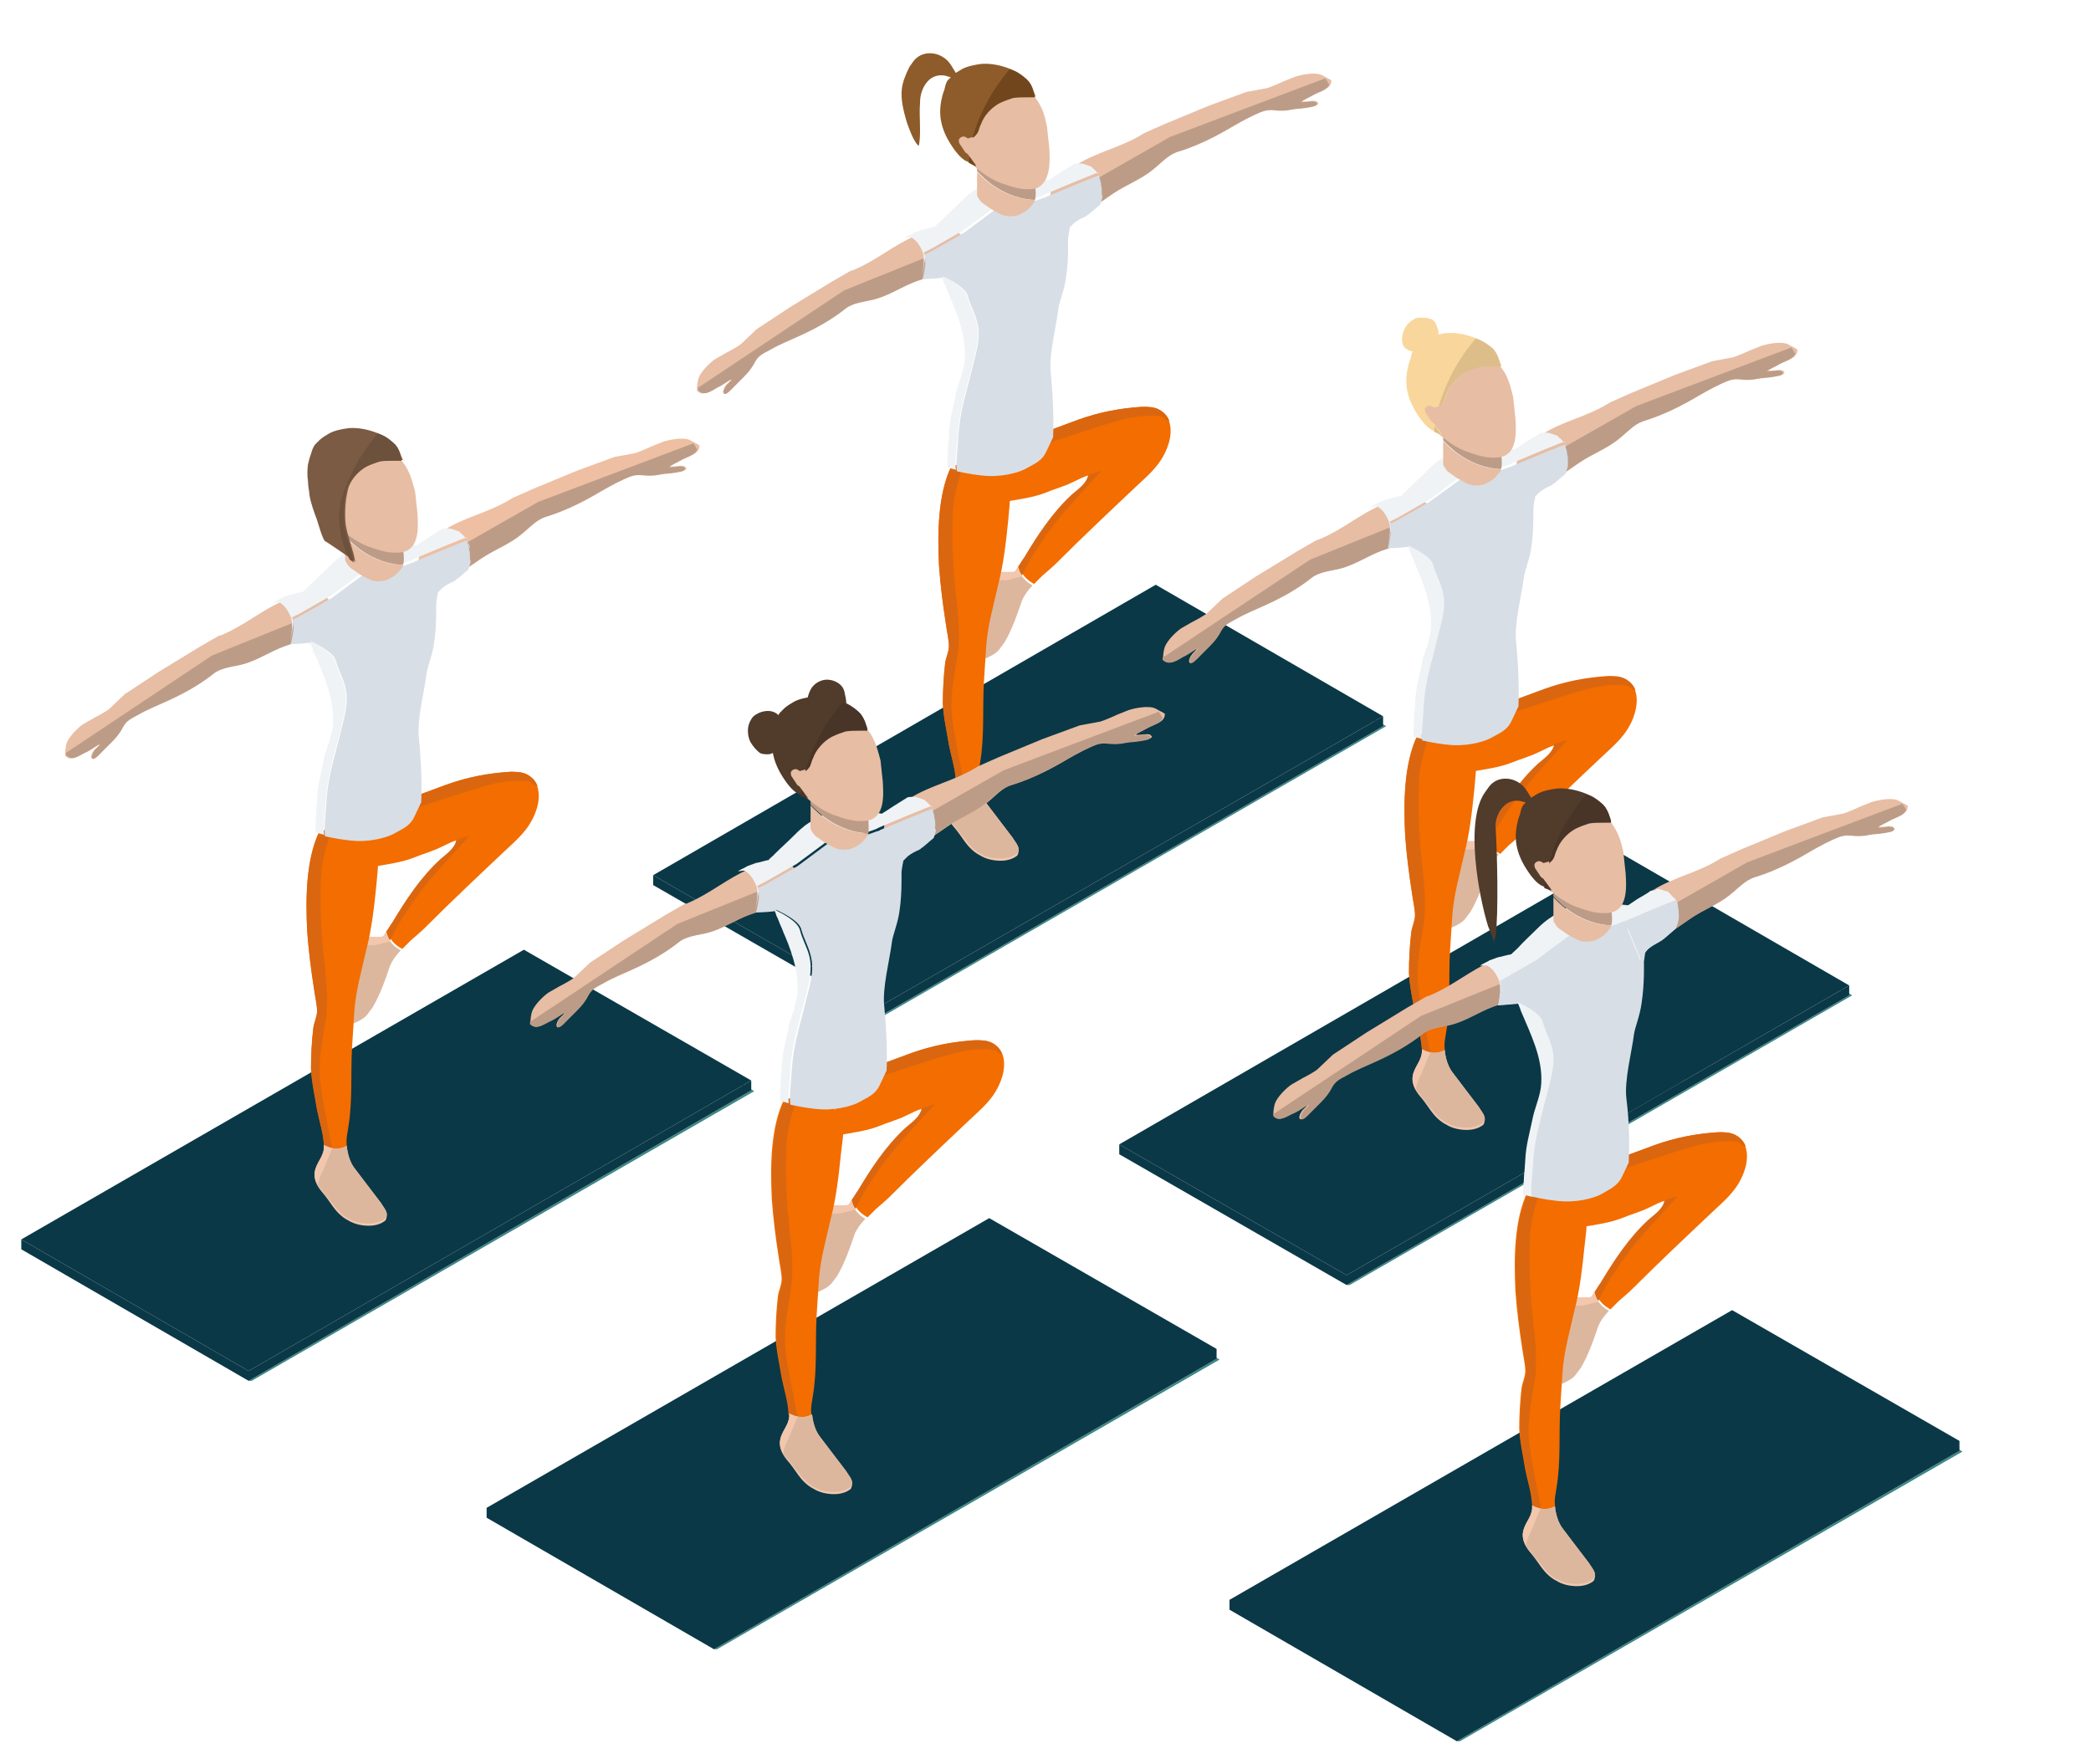 <svg viewBox="0 0 275 232" xmlns="http://www.w3.org/2000/svg"><path d="M32.7 181.6l66.1-38.2-29.9-17.2h.4l29.9 17.3-66.1 38.1z" fill="#3e8885"/><path d="M32.7 180.3L2.8 163l66.1-38.1 29.9 17.2z" fill="#0a3847"/><path d="M2.8 163v1.3l29.9 17.3v-1.3zm96-20.9v1.3l-66.1 38.2v-1.3z" fill="#0a3847"/><path d="M69.4 101.9c-.7-.4-1.5-.4-2.3-.4-3 .2-5.6.7-8.4 1.7-2.4.9-4.9 1.8-7.3 2.7-1.8.6-3.1 1.1-3.1 1.1 0 .1.7 7 .7 7 1.8-.3 3.9-.6 5.4-1.2 1.2-.5 2.4-.8 3.6-1.4.7-.3 1.5-.8 2.2-.9-.2.9-1.4 1.8-2.1 2.4-2.6 2.4-4.5 5.3-6.3 8.3-.3.4-.5.8-.8 1.2.1.8.6 1.7 1.9 2.4l1.1-1.1c.7-.6 1.4-1.2 1.9-1.7 3.4-3.4 6.9-6.7 10.4-10 1.7-1.6 3.2-2.8 4.1-5.1.6-1.5.9-3.9-1-5z" fill="#f36d00"/><path d="M70.7 103.4c-.2-.6-.6-1.1-1.3-1.5s-1.5-.4-2.3-.4c-3 .2-5.6.7-8.4 1.7-2.4.9-4.9 1.8-7.3 2.7-1.8.6-3.1 1.1-3.1 1.1s.1.6.3 1.4c.5-.4 1.1-.6 1.8-1 1.4-.7 2.6-.7 4.1-1.1 4-1.2 6.2-2.1 10.3-3.2 1.2-.3 4-.7 5.1-.2 0 .2.8.5.8.5z" fill="#db6610"/><path d="M50.8 122.5c-.1.1-.1.2-.2.3s-.1.2-.2.3-.3.1-.5.1h-2c-.6.3-.8 3.5-1 4.2-.2 1-.4 2-.6 2.9-.2 1.2-.3 3.1 0 4.3.7-.3 1.5-.7 1.9-1.3.2-.3.4-.5.6-.8 1-1.7 1.7-3.7 2.3-5.5.3-.7.8-1.4 1.4-2-1.1-.8-1.6-1.7-1.7-2.5z" fill="#f2c7ad"/><path d="M46.5 130.3c-.2 1.2-.3 3.1 0 4.3.7-.3 1.5-.7 1.9-1.3.2-.3.4-.5.6-.8 1-1.7 1.7-3.7 2.3-5.5.3-.7.8-1.4 1.4-2-.7-.4-1.1-.8-1.4-1.2l-2 .5h-1.8c-.3 1.1-.4 2.7-.5 3.1-.2 1-.4 1.9-.5 2.9z" fill="#dcb79e"/><path d="M49.5 111.5l-.6-.2-.7-3.3-6.2 1.3c-1.8 3.8-1.8 8.9-1.6 13.1.2 2.7.5 5 .9 7.6.1.8.4 2.1.4 2.9s-.4 1.5-.5 2.3c-.2 1.7-.3 3.6-.3 5.3.1 1.9.5 3.5.8 5.4.3 1.5.8 3 .9 4.6v.2c.5.3 1.7.8 3 .1v-.3c-.1-.8.1-1.4.2-2.2.6-3.5.3-7.1.5-10.6.1-1.6.2-3.1.3-4.7.2-2.8 1-5.5 1.6-8.2.7-2.7 1-5.5 1.3-8.4.2-2.4.4-3.5 0-4.9z" fill="#f36d00"/><path d="M43.6 109l-1.6.4c-1.8 3.8-1.8 8.9-1.6 13.1.2 2.7.5 5 .9 7.6.1.8.4 2.1.4 2.9s-.4 1.5-.5 2.3c-.2 1.7-.3 3.6-.3 5.3.1 1.9.5 3.5.8 5.4.3 1.5.8 3 .9 4.6v.2c.2.2.6.3 1.1.4-.5-3-1.3-6.1-1.6-9.1-.3-2.8.4-5.6.8-8.4.3-2.9-.1-5.7-.4-8.6-.3-3.1-.4-6.1-.3-9.2 0-2.6.8-4.7 1.4-6.9z" fill="#db6610"/><path d="M58.5 76.1c-1.1.3-2.3.2-3.1-.9-.3-.3-.4-.6-.4-1.1 0-.2.1-.7.1-.9.1-.3.4-.7.6-1 .3-.4.6-.8 1-1.2.6-.6 1.2-1 1.9-1.4 2.6-1.6 5.6-2.2 8.3-3.8.2-.1.3-.2.5-.3l2.7-1.2 5.8-2.4 4.9-1.8 2.7-.5c.4-.1 1.8-.7 2.2-.9l1.5-.6c.6-.2 2.6-.7 3.6-.2.3.2 1.2.6 1.2.7 0 1.1-1.3 1.3-2 1.7s-1.8.9-1.8 1 .7 0 .9 0c.3 0 .5-.1.9 0 .2.1.3.3.3.3-.1.3-1 .4-1.5.5s-1.1.1-1.7.2c-.8.2-1.6.1-2.5.1-1-.1-1.6.2-2.5.6-1.3.6-2.5 1.3-3.7 2-2.1 1.2-4.2 2.2-6.5 2.9-1.2.3-2.2 1.5-3.2 2.3-1.6 1.3-3.6 2-5.3 3.2-1.6 1.1-3.1 2.2-4.9 2.7z" fill="#eebfa2"/><path d="M68.5 70.3c1-.8 2-1.9 3.2-2.3 2.3-.7 4.4-1.7 6.5-2.9 1.2-.7 2.4-1.4 3.7-2 .9-.4 1.5-.7 2.5-.6.8.1 1.6.1 2.5-.1.5-.1 1.1-.1 1.7-.2s1.5-.2 1.5-.5c0-.1-.1-.3-.3-.3-.3-.1-.5-.1-.9 0-.3 0-.9.1-.9 0s1.1-.6 1.8-1c.6-.3 1.7-.6 1.9-1.3l-.5-.8L70.8 66l-15.6 8.9v.1c0 .1.1.1.1.2.8 1.1 2 1.2 3.1.9 1.8-.4 3.3-1.6 4.8-2.6 1.8-1.2 3.8-1.9 5.3-3.2z" fill="#bd9c87"/><path d="M42.5 82.7c.9-.7 1.5-1.8 1.1-3.1-.1-.4-.3-.7-.6-1l-.8-.4c-.3-.2-.8 0-1.1 0-.5 0-1 0-1.5.1-.8.1-1.5.4-2.3.7-2.8 1.2-5.1 3.2-7.9 4.4-.2.1-.4.2-.6.2l-2.6 1.5-5.4 3.3-4.4 2.9-2 1.9c-.3.3-1.6 1-2 1.2-.5.3-.9.5-1.4.8S8.9 96.9 8.7 98c-.1.4-.2 1.3-.1 1.4.7.8 1.7 0 2.5-.4.7-.3 1.9-1.2 1.9-1.1.1.1-.4.5-.6.7-.2.3-.3.4-.4.8-.1.2.1.4.1.4.3.1.9-.6 1.3-1l1.2-1.2c.6-.6 1.1-1.2 1.5-2 .5-.9 1.1-1.1 2-1.6 1.2-.7 2.5-1.2 3.8-1.8 2.2-1 4.2-2.1 6.1-3.6 1-.8 2.5-.9 3.7-1.2 2-.5 3.7-1.7 5.6-2.4 2-.6 3.8-1.2 5.2-2.3z" fill="#e7bda4"/><path d="M11.2 99c.7-.3 1.9-1.2 1.9-1.1.1.1-.4.5-.6.7-.2.3-.3.4-.4.8-.1.2.1.4.1.4.3.1.9-.6 1.3-1l1.2-1.2c.6-.6 1.1-1.2 1.5-2 .5-.9 1.1-1.1 2-1.6 1.2-.7 2.5-1.2 3.8-1.8 2.2-1 4.2-2.1 6.1-3.6 1-.8 2.5-.9 3.7-1.2 2-.5 3.7-1.7 5.6-2.4 1.7-.6 3.5-1.2 4.9-2.3.8-.7 1.4-1.6 1.2-2.8l-15.6 6.3L8.7 99v.3c.8.9 1.8 0 2.5-.3z" fill="#bd9c87"/><path d="M50.1 158.2l-1.6-2.1-1.9-2.5c-.6-.8-.9-1.9-1-2.9-1.3.7-2.4.2-3-.1v.4c-.1 1.2-1 1.9-1.2 3.1-.2.9.3 1.9.9 2.6s1 1.3 1.5 2 1.2 1.4 2 1.8c.8.5 1.8.7 2.7.7.8 0 1.6-.2 2.2-.7.5-1-.2-1.6-.6-2.3z" fill="#f2c7ad"/><path d="M46 72.7l.6-.3c-.3 0-.4.1-.6.3zm8.5 1.1c.1 0 .1-.1.2-.1zm-5.3-2.2c-.3 0-.7.1-1 .1-.3.1-.7.2-1 .3.3-.2.7-.3 1-.3.4-.1.7-.1 1-.1zm4.8 0c.2 0 .3 0 .5.1-.2-.1-.4-.1-.5-.1zm-4.5-.1h.7-.7zm2.1-.1h.9c-.3.1-.6 0-.9 0zm1.4.1h.5-.5zm-12.3 5.7l-.2.2c.1-.1.2-.1.2-.2zm9.9-5.7h.7c-.2-.1-.5-.1-.7 0zm-9.9 13.1c0 .1.1.2.1.3 0-.1 0-.2-.1-.3zm.4.8c.2.4.3.8.5 1.2-.2-.4-.4-.8-.5-1.2z" fill="#d7dee6"/><g fill="#eff3f5"><path d="M61.8 72.2c0-.3-.1-.6-.2-.9v-.1.1c0 .3.1.6.2.9zm-.1 1.6c-.1.3-.2.6-.3 1 .1-.4.3-.7.3-1zm-4.8 4.9l-1.6-3.9zm-6.7-7.2h.4-.4zm-9.8 6l.1-.1-.1.1zm8.8-5.9h.3c-.1-.1-.2-.1-.3 0zm-2.7.7c.2-.1.4-.2.5-.3-.1.1-.3.2-.5.3zm-6.1 5.2c-.2.2-.4.3-.5.5l.5-.5zM55 71.7c-.2 0-.3 0-.5-.1.1.1.3.1.5.1zm-3.7-.3h.3-.3zm-6.9 2.3c-.4.3-.8.7-1.2 1.1-.8.8-1.7 1.6-2.5 2.4.8-.8 1.7-1.6 2.5-2.4.4-.5.8-.8 1.2-1.1zm1.6-1c-.2.1-.5.3-.7.4-.3.2-.6.4-.8.6.3-.2.5-.4.8-.6.2-.1.4-.3.7-.4zm7.5-1.2h.5c-.2.1-.4 0-.5 0zm-1 0h.4-.4zM42.8 106c.1-2.1.4-3.8.9-5.8.3-1.2.6-2.4.9-3.5.5-2.1 1.3-4.3.7-6.4-.3-1.1-.9-2.1-1.2-3.3-.3-1.1-2.2-2.1-3-2.5l-.4-.2c0 .1 0 .1.1.2 0 .1.1.2.1.3.1.2.1.4.2.5.2.4.3.8.5 1.2s.3.8.5 1.2c.6 1.4 1.1 2.8 1.4 4.2.1.4.2.8.2 1.2.1.6.1 1.3.1 1.9 0 .7-.2 1.4-.4 2.1v.2c-.1.2-.1.3-.2.5l-.3.9c0 .1-.1.2-.1.3-.1.3-.2.6-.2.9-.4 1.9-.8 3.2-.9 5.1v.4c-.1.8-.2 2.5-.2 3.6v.5s.5.1 1.2.3c-.3.1.1-3.5.1-3.8z"/><path d="M61.2 70.7c-.2-.2-.3-.4-.5-.5l-.3-.3c-.1 0-.2-.1-.3-.1-.3-.1-.7-.3-1.1-.3h-.2c-.2 0-.6 0-.7.1l-1.6 1-1.7 1.1c-.2 0-.3 0-.5-.1-.2 0-.3 0-.5-.1h-4.7c-.3 0-.7.1-1 .1-.3.1-.7.2-1 .3H47c-.2.1-.4.2-.5.3l-.6.3c-.2.1-.5.3-.7.4-.3.2-.6.4-.8.6-.4.3-.8.7-1.2 1.1-.8.8-1.7 1.6-2.5 2.4l-.2.2-.1.1c-.2.2-.4.3-.5.5-.6.1-1.1.3-1.7.4-.3.1-.8.3-1.1.4-.1.1-1 .5-1.1.6 0 0-.1.1-.2.1.2 0 .6-.1.8-.1h.1c.8.4 1.3 1.3 1.6 2.1.1.4.1.9.1 1.3 0 .2-.2 1.8-.3 1.8.1 0 .4-1.8.4-2 .1-.5.1-.7-.1-1.2l1-.5 4.2-2.4 3.9-2.9 3-.4 3.6-1.3s.1-.1.4-.2l.2-.1c1.7-.7 6.6-2.8 6.7-2.7 0 .2-.1.1-.2 0z"/></g><path d="M61.8 73.2c0-.3 0-.6-.1-.9 0-.3-.1-.6-.2-.9v-.1c0-.1 0-.2-.1-.2 0-.1-5 2-6.7 2.7-.1 0-.2.1-.2.1l-.2.1h-.1l-3.6 1.3-3 .4-3.9 2.9-4.2 2.4-1 .5c.1.5.1.7.1 1.2 0 .2-.3 2-.4 2s1.5 0 2.7-.2c0-.1 0-.1-.1-.2 0 0 .1.1.4.2.8.4 2.8 1.4 3 2.5.3 1.1.9 2.1 1.2 3.3.6 2.1-.2 4.3-.7 6.4-.3 1.2-.6 2.4-.9 3.5-.5 2-.8 3.7-.9 5.8 0 .3-.4 3.9-.1 4-.7-.2-1.2-.3-1.2-.3s3.7 1 6.1.9c2.5-.1 4-.9 4-.9 1.2-.7 2.2-1 2.8-2.3l.9-1.9c.1-2.2 0-5.2-.3-8.4-.3-2.4.7-6.1 1-8.5.1-.9.8-2.5 1-4.1.4-2.6.2-5.3.3-5.4.1-.8.2-1 .2-1.2l.6-.6c.4-.3.9-.6 1.4-.8.1 0 .1-.1.2-.1.1-.1.2-.2.4-.3.2-.2.5-.4.7-.6s.5-.4.7-.6c.1-.3.2-.6.3-1-.1-.3-.1-.5-.1-.7z" fill="#d7dee6"/><path d="M54.2 73.9l.3-.1c-.2.1-.3.1-.3.1z" fill="#eff3f5"/><path d="M53 72.2l-6-1.6-1.6-.6v.5c1 1.1 3.6 3.6 7.6 3.8.2-.5.1-1.5 0-2.1z" fill="#bd9c87"/><path d="M53 60.8c-1.2-1.5-2.7-3.1-4.6-3.5-1.7-.3-3.6-.1-5 .9-1.6 1-2.4 3.2-2.3 5.1.2 2 1.2 3.8 2.6 5.2s2.9 2.7 4.8 3.4c1.5.5 2.8 1 4.5.7 2.2-.5 2-3.4 1.9-5.1-.1-.9-.2-1.9-.3-2.8-.4-1.5-.7-2.7-1.6-3.9zm-7.6 9.8v3.1c0 .1.4.7.5.8.3.3.5.4.8.6.5.4.9.6 1.5.9.9.6 2.3.6 3.2 0 .6-.3 1.1-.8 1.5-1.4.1-.1.1-.2.1-.3-3.9-.1-6.6-2.6-7.6-3.7z" fill="#e7bda4"/><path d="M44.2 66.2c-.2 0 0 0 0 0z" fill="#662622"/><path d="M43.7 151c-.5-.1-.8-.3-1.1-.4v.4c-.1 1.2-1 1.9-1.2 3.1-.1.6.1 1.3.4 1.8.2-1.1.7-1.9.7-1.9z" fill="#f2c7ad"/><path d="M57.9 113c-2.6 2.4-4.5 5.3-6.3 8.3-.3.4-.5.8-.8 1.2.1.4.2.8.5 1.2.7-1.5 1.5-2.9 2.5-4.3 2.1-3.3 4.9-6.1 7.6-9.1.1-.1.2-.3.3-.4l-1.7.6c-.2 1.1-1.4 1.9-2.1 2.5z" fill="#db6610"/><path d="M50.1 158.2l-1.6-2.1-1.9-2.5c-.6-.8-.9-1.9-1-2.9-.7.4-1.4.4-1.9.3l-1.2 2.9s-.5.8-.7 1.9c.1.3.3.5.5.7l.1.1c.5.7 1 1.3 1.5 1.9.5.7 1.2 1.4 2 1.8.1 0 .2.1.2.1.7.4 1.7.5 2.4.5.8 0 1.6-.2 2.2-.7.5-.7-.2-1.3-.6-2z" fill="#dcb79e"/><path d="M52 58.5c-.5-.5-1.1-1-1.8-1.3-1.3-.6-2.8-1-4.3-.9-.8.1-1.9.3-2.6.7-.5.3-.7.4-1.2.8l-.6.6c-.3.3-.5.9-.6 1.3-.2.5-.3 1-.4 1.4-.1.8-.1 1.5 0 2.1 0 .8.2 1.5.2 1.9.2 1.2.6 2.2 1 3.3.1.3.8 2.8 1.1 2.8.1 0 4 2.7 4 2.7-.1-.1-.2-.5-.2-.7-.1-.2-.1-.5-.2-.7-.3-1.1-.7-2.2-.9-3.3-.2-1.2-.1-3.4.2-4.5 0-.2.1-.3.1-.5.4-1.2 1.4-2.3 2.5-2.9.6-.3 1.2-.5 1.8-.7.6-.1 1.2-.1 1.8-.1H53c-.3-.5-.4-1.3-1-2z" fill="#7b5b43"/><path d="M52 58.5c-.5-.5-1.1-1-1.8-1.3-.2-.1-.3-.1-.5-.2-2 2.3-3.8 5.3-4.9 9-.1.6-.1 1.2-.2 1.7 0 2 .4 4.1 1.4 5.9.4.3.6.4.6.4-.1-.1-.2-.5-.2-.7-.1-.2-.1-.5-.2-.7-.3-1.1-.7-2.2-.9-3.3-.2-1.2-.1-3.4.2-4.5 0-.2.1-.3.1-.5.4-1.2 1.4-2.3 2.5-2.9.6-.3 1.2-.5 1.8-.7.6-.1 1.2-.1 1.8-.1h1.1c-.1-.6-.2-1.4-.8-2.1z" fill="#6c513c"/><path d="M115.8 133.6l66.1-38.1L152 78.2h.4l29.9 17.3-66.1 38.1z" fill="#3e8885"/><path d="M115.8 132.3l-29.9-17.2L152 76.9l29.9 17.3z" fill="#0a3847"/><path d="M85.9 115.1v1.3l29.9 17.2v-1.3zm96-20.9v1.3l-66.1 38.1v-1.3z" fill="#0a3847"/><path d="M152.5 53.9c-.7-.4-1.5-.4-2.3-.4-3 .2-5.6.7-8.4 1.7-2.4.9-4.9 1.8-7.3 2.7-1.8.6-3.1 1.1-3.1 1.1 0 .1.7 7 .7 7 1.8-.3 3.9-.6 5.4-1.2 1.2-.5 2.4-.8 3.6-1.4.7-.3 1.5-.8 2.2-.9-.2.9-1.4 1.8-2.1 2.4-2.6 2.4-4.5 5.3-6.3 8.3-.3.4-.5.8-.8 1.2.1.8.6 1.7 1.9 2.4l1.1-1.1c.7-.6 1.4-1.2 1.9-1.7 3.4-3.4 6.9-6.7 10.4-10 1.7-1.6 3.2-2.8 4.1-5.1.6-1.5.9-3.9-1-5z" fill="#f36d00"/><path d="M153.8 55.4c-.2-.6-.6-1.1-1.3-1.5s-1.5-.4-2.3-.4c-3 .2-5.6.7-8.4 1.7-2.4.9-4.9 1.8-7.3 2.7-1.8.6-3.1 1.1-3.1 1.1s.1.6.3 1.4c.5-.4 1.1-.6 1.8-1 1.4-.7 2.6-.7 4.1-1.1 4-1.2 6.2-2.1 10.3-3.2 1.2-.3 4-.7 5.1-.2 0 .2.8.5.8.5z" fill="#db6610"/><path d="M133.9 74.5c-.1.1-.1.2-.2.3s-.1.2-.2.3-.3.1-.5.1h-2c-.6.3-.8 3.5-1 4.2-.2 1-.4 2-.6 2.9-.2 1.2-.3 3.1 0 4.3.7-.3 1.5-.7 1.9-1.3.2-.3.4-.5.6-.8 1-1.7 1.7-3.7 2.3-5.5.3-.7.8-1.4 1.4-2-1.1-.8-1.6-1.7-1.7-2.5z" fill="#f2c7ad"/><path d="M129.6 82.3c-.2 1.2-.3 3.1 0 4.3.7-.3 1.5-.7 1.9-1.3.2-.3.4-.5.6-.8 1-1.7 1.7-3.7 2.3-5.5.3-.7.8-1.4 1.4-2-.7-.4-1.1-.8-1.4-1.2l-2 .5h-1.8c-.3 1.1-.4 2.7-.5 3.1-.2 1-.4 2-.5 2.9z" fill="#dcb79e"/><path d="M132.6 63.5l-.6-.2-.7-3.3-6.2 1.3c-1.8 3.8-1.8 8.9-1.6 13.1.2 2.7.5 5 .9 7.6.1.8.4 2.1.4 2.9s-.4 1.5-.5 2.3c-.2 1.7-.3 3.6-.3 5.3.1 1.9.5 3.5.8 5.4.3 1.5.8 3 .9 4.6v.2c.5.3 1.7.8 3 .1v-.3c-.1-.8.1-1.4.2-2.2.6-3.5.3-7.1.5-10.6.1-1.6.2-3.1.3-4.7.2-2.8 1-5.5 1.6-8.2.7-2.7 1-5.5 1.3-8.4.2-2.4.4-3.5 0-4.9z" fill="#f36d00"/><path d="M126.7 61l-1.6.4c-1.8 3.8-1.8 8.9-1.6 13.1.2 2.7.5 5 .9 7.6.1.8.4 2.1.4 2.9s-.4 1.5-.5 2.3c-.2 1.7-.3 3.6-.3 5.3.1 1.9.5 3.5.8 5.4.3 1.5.8 3 .9 4.6v.2c.2.2.6.3 1.1.4-.5-3-1.3-6.1-1.6-9.1-.3-2.8.4-5.6.8-8.4.3-2.9-.1-5.7-.4-8.6-.3-3.1-.4-6.1-.3-9.2 0-2.6.8-4.7 1.4-6.9z" fill="#db6610"/><path d="M141.6 28.1c-1.1.3-2.3.2-3.1-.9-.3-.3-.4-.6-.4-1.1 0-.2.1-.7.1-.9.1-.3.4-.7.6-1 .3-.4.6-.8 1-1.2.6-.6 1.2-1 1.9-1.4 2.6-1.6 5.6-2.2 8.3-3.8.2-.1.3-.2.5-.3l2.7-1.2 5.8-2.4 4.9-1.8 2.7-.5c.4-.1 1.8-.7 2.2-.9l1.5-.6c.6-.2 2.6-.7 3.6-.2.3.2 1.2.6 1.2.7 0 1.1-1.3 1.3-2 1.7s-1.8.9-1.8 1 .7 0 .9 0c.3 0 .5-.1.9 0 .2.1.3.3.3.3-.1.3-1 .4-1.5.5s-1.1.1-1.7.2c-.8.2-1.6.1-2.5.1-1-.1-1.6.2-2.5.6-1.3.6-2.5 1.3-3.7 2-2.1 1.2-4.2 2.2-6.5 2.9-1.2.3-2.2 1.5-3.2 2.3-1.6 1.3-3.6 2-5.3 3.2-1.6 1.1-3.1 2.3-4.9 2.7z" fill="#e7bda4"/><path d="M151.6 22.3c1-.8 2-1.9 3.2-2.3 2.3-.7 4.4-1.7 6.5-2.9 1.2-.7 2.4-1.4 3.7-2 .9-.4 1.5-.7 2.5-.6.8.1 1.6.1 2.5-.1.5-.1 1.1-.1 1.7-.2s1.5-.2 1.5-.5c0-.1-.1-.3-.3-.3-.3-.1-.5-.1-.9 0-.3 0-.9.1-.9 0s1.1-.6 1.8-1c.6-.3 1.7-.6 1.9-1.3l-.5-.8-20.4 7.7-15.6 8.9v.1c0 .1.1.1.1.2.8 1.1 2 1.2 3.1.9 1.8-.4 3.3-1.6 4.8-2.6 1.8-1.2 3.8-1.9 5.3-3.2z" fill="#bd9c87"/><path d="M125.6 34.7c.9-.7 1.5-1.8 1.1-3.1-.1-.4-.3-.7-.6-1l-.8-.4c-.3-.2-.8 0-1.1 0-.5 0-1 0-1.5.1-.8.1-1.5.4-2.3.7-2.8 1.2-5.1 3.2-7.9 4.4-.2.1-.4.2-.6.2l-2.6 1.5-5.4 3.3-4.4 2.9-2 1.9c-.3.3-1.6 1-2 1.2-.5.3-.9.5-1.4.8S92 48.9 91.8 50c-.1.4-.2 1.3-.1 1.4.7.8 1.7 0 2.5-.4.7-.3 1.9-1.2 1.9-1.1.1.1-.4.5-.6.7-.2.3-.3.4-.4.8-.1.2.1.4.1.4.3.1.9-.6 1.3-1l1.2-1.2c.6-.6 1.1-1.2 1.5-2 .5-.9 1.1-1.1 2-1.6 1.2-.7 2.5-1.2 3.8-1.8 2.2-1 4.2-2.1 6.1-3.6 1-.8 2.5-.9 3.7-1.2 2-.5 3.7-1.7 5.6-2.4 2-.6 3.8-1.1 5.2-2.3z" fill="#e7bda4"/><path d="M94.3 51c.7-.3 1.9-1.2 1.9-1.1.1.1-.4.5-.6.7-.2.3-.3.4-.4.8-.1.2.1.4.1.4.3.1.9-.6 1.3-1l1.2-1.2c.6-.6 1.1-1.2 1.5-2 .5-.9 1.1-1.1 2-1.6 1.2-.7 2.5-1.2 3.8-1.8 2.2-1 4.2-2.1 6.1-3.6 1-.8 2.5-.9 3.7-1.2 2-.5 3.7-1.7 5.6-2.4 1.7-.6 3.5-1.2 4.9-2.3.8-.7 1.4-1.6 1.2-2.8L111 38.2 91.8 51v.3c.8.9 1.8.1 2.5-.3z" fill="#bd9c87"/><path d="M125.9 58c.1-2.1.4-3.8.9-5.8.3-1.2.6-2.4.9-3.5.5-2.1 1.3-4.3.7-6.4-.3-1.1-.9-2.1-1.2-3.3-.3-1.1-2.2-2.1-3-2.5l-.4-.2c0 .1 0 .1.1.2 0 .1.1.2.1.3.1.2.1.4.2.5.2.4.3.8.5 1.2s.3.8.5 1.2c.6 1.4 1.1 2.8 1.4 4.2.1.4.2.8.2 1.2.1.6.1 1.3.1 1.9 0 .7-.2 1.4-.4 2.1v.2c-.1.2-.1.3-.2.5l-.3.9c0 .1-.1.2-.1.3-.1.3-.2.6-.2.9-.4 1.9-.8 3.2-.9 5.1v.4c-.1.8-.2 2.5-.2 3.6v.5s.5.1 1.2.3c-.3.2 0-3.5.1-3.8zm18.4-35.3c-.2-.2-.3-.4-.5-.5l-.3-.3c-.1 0-.2-.1-.3-.1-.3-.1-.7-.3-1.1-.3h-.2c-.2 0-.6 0-.7.1l-1.6 1-1.7 1.1c-.2 0-.3 0-.5-.1-.2 0-.3 0-.5-.1h-4.7c-.3 0-.7.1-1 .1-.3.1-.7.2-1 .3h-.1c-.2.1-.4.2-.5.3l-.6.3c-.2.1-.5.3-.7.4-.3.2-.6.4-.8.6-.4.3-.8.7-1.2 1.1-.8.8-1.7 1.6-2.5 2.4l-.2.2-.1.1c-.2.2-.4.3-.5.5-.6.1-1.1.3-1.7.4-.3.1-.8.3-1.1.4-.1.1-1 .5-1.1.6 0 0-.1.1-.2.1.2 0 .6-.1.8-.1h.1c.8.4 1.3 1.3 1.6 2.1.1.4.1.9.1 1.3 0 .2-.2 1.8-.3 1.8.1 0 .4-1.8.4-2 .1-.5.1-.7-.1-1.2l1-.5 4.2-2.4 3.9-2.9 3-.4 3.6-1.3s.1-.1.4-.2l.2-.1c1.7-.7 6.6-2.8 6.7-2.7 0 .2-.1.1-.2 0z" fill="#eff3f5"/><path d="M144.9 25.2c0-.3 0-.6-.1-.9 0-.3-.1-.6-.2-.9v-.1c0-.1 0-.2-.1-.2 0-.1-5 2-6.7 2.7-.1 0-.2.1-.2.1l-.2.1h-.1l-3.6 1.3-3 .4-3.9 2.9-4.2 2.4-1 .5c.1.5.1.7.1 1.2 0 .2-.3 2-.4 2s1.5 0 2.7-.2c0-.1 0-.1-.1-.2 0 0 .1.1.4.2.8.4 2.8 1.4 3 2.5.3 1.1.9 2.1 1.2 3.3.6 2.1-.2 4.3-.7 6.4-.3 1.2-.6 2.4-.9 3.5-.5 2-.8 3.7-.9 5.8 0 .3-.4 3.9-.1 4-.7-.2-1.2-.3-1.2-.3s3.7 1 6.1.9c2.5-.1 4-.9 4-.9 1.2-.7 2.2-1 2.8-2.3l.9-1.9c.1-2.2 0-5.2-.3-8.4-.3-2.4.7-6.1 1-8.5.1-.9.8-2.5 1-4.1.4-2.6.2-5.3.3-5.4.1-.8.2-1 .2-1.2l.6-.6c.4-.3.9-.6 1.4-.8.1 0 .1-.1.2-.1.1-.1.2-.2.4-.3.2-.2.5-.4.7-.6s.5-.4.7-.6c.1-.3.2-.6.3-1-.1-.3-.1-.5-.1-.7z" fill="#d7dee6"/><path d="M133.2 110.2l-1.6-2.1-1.9-2.5c-.6-.8-.9-1.9-1-2.9-1.3.7-2.4.2-3-.1v.4c-.1 1.2-1 1.9-1.2 3.1-.2.9.3 1.9.9 2.6s1 1.3 1.5 2 1.2 1.4 2 1.8c.8.5 1.8.7 2.7.7.8 0 1.6-.2 2.2-.7.5-1-.2-1.6-.6-2.3z" fill="#f2c7ad"/><path d="M136.1 24.2l-6-1.6-1.6-.6v.5c1 1.1 3.6 3.6 7.6 3.8.2-.5.1-1.5 0-2.1z" fill="#bd9c87"/><path d="M138 19.5c-.1-.9-.2-1.9-.3-2.8-.3-1.5-.6-2.6-1.5-3.8-1.1-1.5-2.6-3.1-4.6-3.4-1.7-.3-3.6-.1-5 .9-1.6 1-2.4 3.2-2.3 5.1.2 2 1.2 3.8 2.6 5.2s2.9 2.7 4.8 3.4c1.5.5 2.8 1 4.5.7 2-.7 1.9-3.6 1.8-5.3z" fill="#e7bda4"/><path d="M128.5 22.6v3.1c0 .1.4.7.5.8.3.3.5.4.8.6.5.4.9.6 1.5.9.9.6 2.3.6 3.2 0 .6-.3 1.1-.8 1.5-1.4.1-.1.1-.2.1-.3-3.9-.1-6.6-2.6-7.6-3.7z" fill="#e7bda4"/><path d="M127.3 18.2c-.2 0 0 0 0 0z" fill="#662622"/><path d="M127.3 18.2c-.2 0 0 0 0 0z" fill="#f9d69c"/><path d="M126.8 103c-.5-.1-.8-.3-1.1-.4v.4c-.1 1.2-1 1.9-1.2 3.1-.1.6.1 1.3.4 1.8.2-1.1.7-1.9.7-1.9z" fill="#f2c7ad"/><path d="M141 65c-2.6 2.4-4.5 5.3-6.3 8.3-.3.4-.5.8-.8 1.2.1.4.2.8.5 1.2.7-1.5 1.5-2.9 2.5-4.3 2.1-3.3 4.9-6.1 7.6-9.1.1-.1.2-.3.3-.4l-1.7.6c-.2 1.1-1.4 1.9-2.1 2.5z" fill="#db6610"/><path d="M133.2 110.2l-1.6-2.1-1.9-2.5c-.6-.8-.9-1.9-1-2.9-.7.4-1.4.4-1.9.3l-1.2 2.9s-.5.8-.7 1.9c.1.3.3.5.5.7l.1.1c.5.7 1 1.3 1.5 1.9.5.7 1.2 1.4 2 1.8.1 0 .2.1.2.1.7.4 1.7.5 2.4.5.8 0 1.6-.2 2.2-.7.5-.7-.2-1.3-.6-2z" fill="#dcb79e"/><path d="M125.9 9.9l-.8-1.3c-.6-1-1.7-1.6-2.8-1.6-.9 0-1.7.4-2.2 1.1l-.5.7c-1.1 2.3-1.5 3.5-.3 7.4.3.8.8 2.3 1.5 3 .2-.4.2-1.8.2-2.1 0-1.5-.1-2.3 0-3.6 0-1 .3-2 1-2.8s1.8-1 2.8-.6l.4.1z" fill="#8d5c2a"/><path d="M135.2 10.6c-.5-.5-1.1-1-1.8-1.3-1.3-.6-2.8-1-4.3-.9-.8.1-1.9.3-2.6.7-.5.3-.7.4-1.2.8l-.6.6c-.3.3-.4.9-.5 1.3-.2.5-.3.9-.4 1.4-.2 1-.2 2 0 2.9.3 1.4 1 2.6 1.8 3.7.4.5.7.9 1.3 1.3.2.1 1.5.7 1.5.7l-1.1-1.5-.1-.1c-.2-.1-.3-.2-.4-.4l-.6-.9c-.1-.2-.1-.4-.1-.5.1-.4.7-.6 1-.3l.2.1s.4-.1.7-.2c.1 0 .1 0 .2-.1l.1-.1c.3-.3.4-.5.5-.9.1-.2.1-.4.2-.5.4-1.2 1.4-2.3 2.5-2.9.6-.3 1.2-.5 1.8-.7.6-.1 1.2-.1 1.8-.1h1.1c-.3-.7-.4-1.5-1-2.1z" fill="#8d5c2a"/><path d="M128.4 21.9s-.6-.9-.9-1.3c0 .2-.1.5-.1.8.3.2 1 .5 1 .5zm4.9-12.6c-.2-.1-.3-.1-.5-.2-2 2.3-3.8 5.3-4.9 9 .1 0 .1 0 .2-.1l.1-.1c.3-.3.4-.5.5-.9.1-.2.1-.4.2-.5.4-1.2 1.4-2.3 2.5-2.9.6-.3 1.2-.5 1.8-.7.6-.1 1.2-.1 1.8-.1h1.1c-.2-.8-.4-1.6-1-2.3-.5-.4-1.1-.9-1.8-1.2z" fill="#71461d"/><path d="M177.1 169l66.1-38.1-29.9-17.3h.4l29.9 17.3-66.1 38.1z" fill="#3e8885"/><path d="M177.1 167.7l-29.9-17.2 66.1-38.2 29.9 17.3z" fill="#0a3847"/><path d="M147.2 150.5v1.3l29.9 17.2v-1.3zm96-20.9v1.3L177.1 169v-1.3zm-26.6 7.7c-6.1-3.5-15.9-3.5-22 0-5.1 2.9-5.9 7.3-2.5 10.7l-1 .2s4.2 2 4.3 2.1c2.4 1.2 5.2 1.9 8.2 2.1l17.5-10.1c-.5-1.8-2-3.5-4.5-5z" fill="#0a3847"/><path d="M213.8 89.4c-.7-.4-1.5-.4-2.3-.4-3 .2-5.6.7-8.4 1.7-2.4.9-4.9 1.8-7.3 2.7-1.8.6-3.1 1.1-3.1 1.1 0 .1.7 7 .7 7 1.8-.3 3.9-.6 5.4-1.2 1.2-.5 2.4-.8 3.6-1.4.7-.3 1.5-.8 2.2-.9-.2.9-1.4 1.8-2.1 2.4-2.6 2.4-4.5 5.3-6.3 8.3-.3.4-.5.8-.8 1.2.1.8.6 1.7 1.9 2.4l1.1-1.1c.7-.6 1.4-1.2 1.9-1.7 3.4-3.4 6.9-6.7 10.4-10 1.7-1.6 3.2-2.8 4.1-5.1.6-1.6.9-4-1-5z" fill="#f36d00"/><path d="M215.1 90.8c-.2-.6-.6-1.1-1.3-1.5s-1.5-.4-2.3-.4c-3 .2-5.6.7-8.4 1.7-2.4.9-4.9 1.8-7.3 2.7-1.8.6-3.1 1.1-3.1 1.1s.1.6.3 1.4c.5-.4 1.1-.6 1.8-1 1.4-.7 2.6-.7 4.1-1.1 4-1.2 6.2-2.1 10.3-3.2 1.2-.3 4-.7 5.1-.2 0 .2.8.5.8.5z" fill="#db6610"/><path d="M195.2 109.9c-.1.1-.1.2-.2.3s-.1.2-.2.3-.3.1-.5.1h-2c-.6.3-.8 3.5-1 4.2-.2 1-.4 2-.6 2.9-.2 1.2-.3 3.1 0 4.3.7-.3 1.5-.7 1.9-1.3.2-.3.4-.5.6-.8 1-1.7 1.7-3.7 2.3-5.5.3-.7.8-1.4 1.4-2-1.1-.8-1.6-1.7-1.7-2.5z" fill="#f2c7ad"/><path d="M190.9 117.7c-.2 1.2-.3 3.1 0 4.3.7-.3 1.5-.7 1.9-1.3.2-.3.4-.5.6-.8 1-1.7 1.7-3.7 2.3-5.5.3-.7.8-1.4 1.4-2-.7-.4-1.1-.8-1.4-1.2l-2 .5h-1.8c-.3 1.1-.4 2.7-.5 3.1-.2 1-.4 2-.5 2.9z" fill="#dcb79e"/><path d="M193.9 98.9l-.6-.2-.7-3.3-6.2 1.3c-1.8 3.8-1.8 8.9-1.6 13.1.2 2.7.5 5 .9 7.6.1.8.4 2.1.4 2.9s-.4 1.5-.5 2.3c-.2 1.7-.3 3.6-.3 5.3.1 1.9.5 3.5.8 5.4.3 1.5.8 3 .9 4.6v.2c.5.3 1.7.8 3 .1v-.3c-.1-.8.1-1.4.2-2.2.6-3.5.3-7.1.5-10.6.1-1.6.2-3.1.3-4.7.2-2.8 1-5.5 1.6-8.2.7-2.7 1-5.5 1.3-8.4.2-2.4.4-3.5 0-4.9z" fill="#f36d00"/><path d="M188 96.4l-1.6.4c-1.8 3.8-1.8 8.9-1.6 13.1.2 2.7.5 5 .9 7.6.1.8.4 2.1.4 2.9s-.4 1.5-.5 2.3c-.2 1.7-.3 3.6-.3 5.3.1 1.9.5 3.5.8 5.4.3 1.5.8 3 .9 4.6v.2c.2.2.6.3 1.1.4-.5-3-1.3-6.1-1.6-9.1-.3-2.8.4-5.6.8-8.4.3-2.9-.1-5.7-.4-8.6-.3-3.1-.4-6.1-.3-9.2 0-2.6.8-4.7 1.4-6.9z" fill="#db6610"/><path d="M202.9 63.5c-1.1.3-2.3.2-3.1-.9-.3-.3-.4-.6-.4-1.1 0-.2.1-.7.1-.9.1-.3.4-.7.6-1 .3-.4.6-.8 1-1.2.6-.6 1.2-1 1.9-1.4 2.6-1.6 5.6-2.2 8.3-3.8.2-.1.3-.2.5-.3l2.7-1.2 5.8-2.4 4.9-1.8 2.7-.5c.4-.1 1.8-.7 2.2-.9l1.5-.6c.6-.2 2.6-.7 3.6-.2.3.2 1.2.6 1.2.7 0 1.1-1.3 1.3-2 1.7s-1.8.9-1.8 1 .7 0 .9 0c.3 0 .5-.1.9 0 .2.1.3.3.3.3-.1.3-1 .4-1.5.5s-1.1.1-1.7.2c-.8.2-1.6.1-2.5.1-1-.1-1.6.2-2.5.6-1.3.6-2.5 1.3-3.7 2-2.1 1.2-4.2 2.2-6.5 2.9-1.2.3-2.2 1.5-3.2 2.3-1.6 1.3-3.6 2-5.3 3.2-1.6 1.1-3.1 2.3-4.9 2.7z" fill="#e7bda4"/><path d="M212.9 57.7c1-.8 2-1.9 3.2-2.3 2.3-.7 4.4-1.7 6.5-2.9 1.2-.7 2.4-1.4 3.7-2 .9-.4 1.5-.7 2.5-.6.8.1 1.6.1 2.5-.1.5-.1 1.1-.1 1.7-.2s1.5-.2 1.5-.5c0-.1-.1-.3-.3-.3-.3-.1-.5-.1-.9 0-.3 0-.9.1-.9 0s1.1-.6 1.8-1c.6-.3 1.7-.6 1.9-1.3l-.5-.8-20.4 7.7-15.6 8.9v.1c0 .1.1.1.1.2.8 1.1 2 1.2 3.1.9 1.8-.4 3.3-1.6 4.8-2.6 1.8-1.2 3.8-1.9 5.3-3.2z" fill="#bd9c87"/><path d="M186.9 70.1c.9-.7 1.5-1.8 1.1-3.1-.1-.4-.3-.7-.6-1l-.8-.4c-.3-.2-.8 0-1.1 0-.5 0-1 0-1.5.1-.8.1-1.5.4-2.3.7-2.8 1.2-5.1 3.2-7.9 4.4-.2.1-.4.2-.6.2l-2.6 1.5-5.4 3.3-4.4 2.9-2 1.9c-.3.3-1.6 1-2 1.2-.5.3-.9.5-1.4.8s-2.1 1.7-2.3 2.8c-.1.4-.2 1.3-.1 1.4.7.8 1.7 0 2.5-.4.7-.3 1.9-1.2 1.9-1.1s-.4.5-.6.7c-.2.3-.3.4-.4.8-.1.2.1.4.1.4.3.1.9-.6 1.3-1L159 85c.6-.6 1.1-1.2 1.5-2 .5-.9 1.1-1.1 2-1.6 1.2-.7 2.5-1.2 3.8-1.8 2.2-1 4.2-2.1 6.1-3.6 1-.8 2.5-.9 3.7-1.2 2-.5 3.7-1.7 5.6-2.4 2-.6 3.8-1.1 5.2-2.3z" fill="#e7bda4"/><path d="M155.6 86.4c.7-.3 1.9-1.2 1.9-1.1.1.1-.4.5-.6.7-.2.3-.3.4-.4.8-.1.2.1.4.1.4.3.1.9-.6 1.3-1l1.2-1.2c.6-.6 1.1-1.2 1.5-2 .5-.9 1.1-1.1 2-1.6 1.2-.7 2.5-1.2 3.8-1.8 2.2-1 4.2-2.1 6.1-3.6 1-.8 2.5-.9 3.7-1.2 2-.5 3.7-1.7 5.6-2.4 1.7-.6 3.5-1.2 4.9-2.3.8-.7 1.4-1.6 1.2-2.8l-15.6 6.3-19.4 12.9v.3c1 .8 2 0 2.7-.4z" fill="#bd9c87"/><path d="M187.2 93.4c.1-2.1.4-3.8.9-5.8.3-1.2.6-2.4.9-3.5.5-2.1 1.3-4.3.7-6.4-.3-1.1-.9-2.1-1.2-3.3-.3-1.1-2.2-2.1-3-2.5l-.4-.2c0 .1 0 .1.1.2 0 .1.1.2.1.3.1.2.1.4.2.5.2.4.3.8.5 1.2s.3.8.5 1.2c.6 1.4 1.1 2.8 1.4 4.2.1.4.2.8.2 1.2.1.6.1 1.3.1 1.9 0 .7-.2 1.4-.4 2.1v.2c-.1.2-.1.3-.2.5l-.3.9c0 .1-.1.2-.1.3-.1.3-.2.6-.2.9-.4 1.9-.8 3.2-.9 5.1v.4c-.1.8-.2 2.5-.2 3.6v.5s.5.1 1.2.3c-.3.2 0-3.5.1-3.8zm18.4-35.3c-.2-.2-.3-.4-.5-.5l-.3-.3c-.1 0-.2-.1-.3-.1-.3-.1-.7-.3-1.1-.3h-.2c-.2 0-.6 0-.7.1l-1.6 1-1.7 1.1c-.2 0-.3 0-.5-.1-.2 0-.3 0-.5-.1h-4.7c-.3 0-.7.1-1 .1-.3.1-.7.2-1 .3h-.1c-.2.1-.4.2-.5.3l-.6.3c-.2.1-.5.3-.7.4-.3.2-.6.4-.8.6-.4.3-.8.7-1.2 1.1-.8.8-1.7 1.6-2.5 2.4l-.2.2-.1.1c-.2.2-.4.3-.5.5-.6.1-1.1.3-1.7.4-.3.1-.8.3-1.1.4-.1.1-1 .5-1.1.6 0 0-.1.1-.2.1.2 0 .6-.1.8-.1h.1c.8.4 1.3 1.3 1.6 2.1.1.4.1.9.1 1.3 0 .2-.2 1.8-.3 1.8.1 0 .4-1.8.4-2 .1-.5.1-.7-.1-1.2l1-.5 4.2-2.4 3.9-2.9 3-.4 3.6-1.3s.1-.1.4-.2l.2-.1c1.7-.7 6.6-2.8 6.7-2.7 0 .2-.1.1-.2 0z" fill="#eff3f5"/><path d="M206.2 60.6c0-.3 0-.6-.1-.9 0-.3-.1-.6-.2-.9v-.1c0-.1 0-.2-.1-.2 0-.1-5 2-6.7 2.7-.1 0-.2.1-.2.1l-.2.1h-.1l-3.6 1.3-3 .4-4 2.9-4.2 2.4-1 .5c.1.5.1.7.1 1.2 0 .2-.3 2-.4 2s1.5 0 2.7-.2c0-.1 0-.1-.1-.2 0 0 .1.1.4.2.8.4 2.8 1.4 3 2.5.3 1.1.9 2.1 1.2 3.3.6 2.1-.2 4.3-.7 6.4-.3 1.2-.6 2.4-.9 3.5-.5 2-.8 3.7-.9 5.8 0 .3-.4 3.9-.1 4-.7-.2-1.2-.3-1.2-.3s3.7 1 6.1.9c2.5-.1 4-.9 4-.9 1.2-.7 2.2-1 2.8-2.3l.9-1.9c.1-2.2 0-5.2-.3-8.4-.3-2.4.7-6.1 1-8.5.1-.9.8-2.5 1-4.1.4-2.6.2-5.3.3-5.4.1-.8.2-1 .2-1.2l.6-.6c.4-.3.9-.6 1.4-.8.1 0 .1-.1.2-.1.1-.1.2-.2.4-.3.2-.2.5-.4.7-.6s.5-.4.7-.6c.1-.3.2-.6.3-1v-.7z" fill="#d7dee6"/><path d="M194.5 145.6l-1.6-2.1-1.9-2.5c-.6-.8-.9-1.9-1-2.9-1.3.7-2.4.2-3-.1v.4c-.1 1.2-1 1.9-1.2 3.1-.2.9.3 1.9.9 2.6s1 1.3 1.5 2 1.2 1.4 2 1.8c.8.5 1.8.7 2.7.7.8 0 1.6-.2 2.2-.7.5-1-.2-1.6-.6-2.3z" fill="#f2c7ad"/><path d="M197.4 59.6l-6-1.6-1.6-.6v.5c1 1.1 3.6 3.6 7.6 3.8.2-.5.1-1.5 0-2.1z" fill="#bd9c87"/><path d="M197.4 48.3c0-.1 0-.1 0 0-1.2-1.5-2.7-3.1-4.6-3.5-1.7-.3-3.6-.1-5 .9-1.6 1-2.4 3.2-2.3 5.1.2 2 1.2 3.8 2.6 5.2s2.9 2.7 4.8 3.4c1.5.5 2.8 1 4.5.7 2.2-.5 2-3.4 1.9-5.1-.1-.9-.2-1.9-.3-2.8-.4-1.6-.7-2.8-1.6-3.9z" fill="#e7bda4"/><path d="M189.8 58v3.1c0 .1.4.7.5.8.3.3.5.4.8.6.5.4.9.6 1.5.9.9.6 2.3.6 3.2 0 .6-.3 1.1-.8 1.5-1.4.1-.1.1-.2.1-.3-3.9-.1-6.6-2.6-7.6-3.7z" fill="#e7bda4"/><path d="M188.6 53.6c-.2 0 0 0 0 0z" fill="#662622"/><path d="M196.4 46c-.5-.5-1.1-1-1.8-1.3-1.3-.6-2.8-1-4.3-.9-.3 0-.7.1-1.1.2 0-.4-.1-.8-.2-1-.1-.4-.3-.8-.7-1-.3-.1-.6-.2-.8-.2-.5 0-1-.1-1.4.1-1.2.6-1.8 1.8-1.7 3 .1.7.5 1 .6 1 .3.2.5.3.8.3-.2.3-.2.7-.3 1-.2.5-.3.9-.4 1.4-.2 1-.2 2 0 2.9.3 1.4 1 2.6 1.8 3.7.4.5.7.9 1.3 1.3.2.1 1.5.7 1.5.7l-1.1-1.5-.1-.1c-.2-.1-.3-.2-.4-.4l-.6-.9c-.1-.2-.1-.4-.1-.5.1-.4.7-.6 1-.3l.2.1c.2 0 .4-.1.7-.2.1 0 .1 0 .2-.1l.1-.1c.3-.3.4-.5.5-.9.1-.2.1-.4.2-.5.4-1.2 1.4-2.3 2.5-2.9.6-.3 1.2-.5 1.8-.7.6-.1 1.2-.1 1.8-.1h1.1c-.4-.7-.5-1.5-1.1-2.1zm-7.8 7.6c-.2 0 0 0 0 0z" fill="#f9d69c"/><path d="M189.6 57.3s-.6-.9-.9-1.3c0 .2-.1.5-.1.8.3.1 1 .4 1 .5zm5-12.6c-.2-.1-.3-.1-.5-.2-2 2.3-3.8 5.3-4.9 9 .1 0 .1 0 .2-.1l.1-.1c.3-.3.4-.5.5-.9.1-.2.1-.4.2-.5.4-1.2 1.4-2.3 2.5-2.9.6-.3 1.2-.5 1.8-.7.6-.1 1.2-.1 1.8-.1h1.1c-.2-.8-.4-1.6-1-2.3-.5-.5-1.2-.9-1.8-1.2z" fill="#ddbe8a"/><path d="M188.1 138.4c-.5-.1-.8-.3-1.1-.4v.4c-.1 1.2-1 1.9-1.2 3.1-.1.6.1 1.3.4 1.8.2-1.1.7-1.9.7-1.9z" fill="#f2c7ad"/><path d="M202.3 100.4c-2.6 2.4-4.5 5.3-6.3 8.3-.3.4-.5.8-.8 1.2.1.4.2.8.5 1.2.7-1.5 1.5-2.9 2.5-4.3 2.1-3.3 4.9-6.1 7.6-9.1.1-.1.2-.3.3-.4l-1.7.6c-.2 1.1-1.4 1.9-2.1 2.5z" fill="#db6610"/><path d="M194.5 145.6l-1.6-2.1-1.9-2.5c-.6-.8-.9-1.9-1-2.9-.7.4-1.4.4-1.9.3l-1.2 2.9s-.5.8-.7 1.9c.1.3.3.5.5.7l.1.1c.5.7 1 1.3 1.5 1.9.5.7 1.2 1.4 2 1.8.1 0 .2.1.2.1.7.4 1.7.5 2.4.5.8 0 1.6-.2 2.2-.7.5-.7-.2-1.3-.6-2z" fill="#dcb79e"/><path d="M191.6 229l66.1-38.2-29.9-17.2h.4l29.9 17.3L192 229z" fill="#3e8885"/><path d="M191.6 227.7l-29.9-17.3 66.1-38.1 29.9 17.2zm-29.9-17.3v1.3l29.9 17.3v-1.3zm96-20.9v1.3L191.6 229v-1.3z" fill="#0a3847"/><path d="M228.3 149.3c-.7-.4-1.5-.4-2.3-.4-3 .2-5.6.7-8.4 1.7-2.4.9-4.9 1.8-7.3 2.7-1.8.6-3.1 1.1-3.1 1.1 0 .1.7 7 .7 7 1.8-.3 3.9-.6 5.4-1.2 1.2-.5 2.4-.8 3.6-1.4.7-.3 1.5-.8 2.2-.9-.2.9-1.4 1.8-2.1 2.4-2.6 2.4-4.5 5.3-6.3 8.3-.3.4-.5.8-.8 1.2.1.8.6 1.7 1.9 2.4l1.1-1.1c.7-.6 1.4-1.2 1.9-1.7 3.4-3.4 6.9-6.7 10.4-10 1.7-1.6 3.2-2.8 4.1-5.1.6-1.5.9-3.9-1-5z" fill="#f36d00"/><path d="M229.6 150.8c-.2-.6-.6-1.1-1.3-1.5s-1.5-.4-2.3-.4c-3 .2-5.6.7-8.4 1.7-2.4.9-4.9 1.8-7.3 2.7-1.8.6-3.1 1.1-3.1 1.1s.1.6.3 1.4c.5-.4 1.1-.6 1.8-1 1.4-.7 2.6-.7 4.1-1.1 4-1.2 6.2-2.1 10.3-3.2 1.2-.3 4-.7 5.1-.2 0 .2.8.5.8.5z" fill="#db6610"/><path d="M209.7 169.9c-.1.1-.1.2-.2.3s-.1.2-.2.3-.3.1-.5.1h-2c-.6.3-.8 3.5-1 4.2-.2 1-.4 2-.6 2.9-.2 1.2-.3 3.1 0 4.3.7-.3 1.5-.7 1.9-1.3.2-.3.4-.5.6-.8 1-1.7 1.7-3.7 2.3-5.5.3-.7.8-1.4 1.4-2-1.1-.8-1.6-1.7-1.7-2.5z" fill="#f2c7ad"/><path d="M205.4 177.7c-.2 1.2-.3 3.1 0 4.3.7-.3 1.5-.7 1.9-1.3.2-.3.4-.5.6-.8 1-1.7 1.7-3.7 2.3-5.5.3-.7.8-1.4 1.4-2-.7-.4-1.1-.8-1.4-1.2l-2 .5h-1.8c-.3 1.1-.4 2.7-.5 3.1-.2 1-.3 1.9-.5 2.9z" fill="#dcb79e"/><path d="M208.4 158.9l-.6-.2-.7-3.3-6.2 1.3c-1.8 3.8-1.8 8.9-1.6 13.1.2 2.7.5 5 .9 7.6.1.8.4 2.1.4 2.9s-.4 1.5-.5 2.3c-.2 1.7-.3 3.6-.3 5.3.1 1.9.5 3.5.8 5.4.3 1.5.8 3 .9 4.6v.2c.5.3 1.7.8 3 .1v-.3c-.1-.8.1-1.4.2-2.2.6-3.5.3-7.1.5-10.6.1-1.6.2-3.1.3-4.7.2-2.8 1-5.5 1.6-8.2.7-2.7 1-5.5 1.3-8.4.3-2.4.4-3.5 0-4.9z" fill="#f36d00"/><path d="M202.6 156.4l-1.6.4c-1.8 3.8-1.8 8.9-1.6 13.1.2 2.7.5 5 .9 7.6.1.8.4 2.1.4 2.9s-.4 1.5-.5 2.3c-.2 1.7-.3 3.6-.3 5.3.1 1.9.5 3.5.8 5.4.3 1.5.8 3 .9 4.6v.2c.2.2.6.3 1.1.4-.5-3-1.3-6.1-1.6-9.1-.3-2.8.4-5.6.8-8.4.3-2.9-.1-5.7-.4-8.6-.3-3.1-.4-6.1-.3-9.2 0-2.6.7-4.7 1.4-6.9z" fill="#db6610"/><path d="M217.4 123.5c-1.1.3-2.3.2-3.1-.9-.3-.3-.4-.6-.4-1.1 0-.2.1-.7.1-.9.1-.3.4-.7.6-1 .3-.4.6-.8 1-1.2.6-.6 1.2-1 1.9-1.4 2.6-1.6 5.6-2.2 8.3-3.8.2-.1.3-.2.5-.3l2.7-1.2 5.8-2.4 4.9-1.8 2.7-.5c.4-.1 1.8-.7 2.2-.9l1.5-.6c.6-.2 2.6-.7 3.6-.2.3.2 1.2.6 1.2.7 0 1.1-1.3 1.3-2 1.7s-1.8.9-1.8 1 .7 0 .9 0c.3 0 .5-.1.9 0 .2.1.3.3.3.3-.1.3-1 .4-1.5.5s-1.1.1-1.7.2c-.8.2-1.6.1-2.5.1-1-.1-1.6.2-2.5.6-1.3.6-2.5 1.3-3.7 2-2.1 1.2-4.2 2.2-6.5 2.9-1.2.3-2.2 1.5-3.2 2.3-1.6 1.3-3.6 2-5.3 3.2-1.6 1.1-3.1 2.3-4.9 2.7z" fill="#e7bda4"/><path d="M227.5 117.7c1-.8 2-1.9 3.2-2.3 2.3-.7 4.4-1.7 6.5-2.9 1.2-.7 2.4-1.4 3.7-2 .9-.4 1.5-.7 2.5-.6.8.1 1.6.1 2.5-.1.5-.1 1.1-.1 1.7-.2s1.5-.2 1.5-.5c0-.1-.1-.3-.3-.3-.3-.1-.5-.1-.9 0-.3 0-.9.1-.9 0s1.1-.6 1.8-1c.6-.3 1.7-.6 1.9-1.3l-.5-.8-20.4 7.7-15.6 8.9v.1c0 .1.1.1.1.2.8 1.1 2 1.2 3.1.9 1.8-.4 3.3-1.6 4.8-2.6 1.7-1.2 3.7-1.9 5.3-3.2z" fill="#bd9c87"/><path d="M201.4 130.1c.9-.7 1.5-1.8 1.1-3.1-.1-.4-.3-.7-.6-1l-.8-.4c-.3-.2-.8 0-1.1 0-.5 0-1 0-1.5.1-.8.1-1.5.4-2.3.7-2.8 1.2-5.1 3.2-7.9 4.4-.2.1-.4.2-.6.2l-2.6 1.5-5.4 3.3-4.4 2.9-2 1.9c-.3.3-1.6 1-2 1.2-.5.3-.9.5-1.4.8s-2.1 1.7-2.3 2.8c-.1.4-.2 1.3-.1 1.4.7.8 1.7 0 2.5-.4.7-.3 1.9-1.2 1.9-1.1.1.1-.4.5-.6.7-.2.3-.3.4-.4.8-.1.2.1.4.1.4.3.1.9-.6 1.3-1l1.2-1.2c.6-.6 1.1-1.2 1.5-2 .5-.9 1.1-1.1 2-1.6 1.2-.7 2.5-1.2 3.8-1.8 2.2-1 4.2-2.1 6.1-3.6 1-.8 2.5-.9 3.7-1.2 2-.5 3.7-1.7 5.6-2.4 2-.6 3.8-1.2 5.2-2.3z" fill="#e7bda4"/><path d="M170.2 146.4c.7-.3 1.9-1.2 1.9-1.1.1.1-.4.5-.6.7-.2.3-.3.4-.4.8-.1.2.1.4.1.4.3.1.9-.6 1.3-1l1.2-1.2c.6-.6 1.1-1.2 1.5-2 .5-.9 1.1-1.1 2-1.6 1.2-.7 2.5-1.2 3.8-1.8 2.2-1 4.2-2.1 6.1-3.6 1-.8 2.5-.9 3.7-1.2 2-.5 3.7-1.7 5.6-2.4 1.7-.6 3.5-1.2 4.9-2.3.8-.7 1.4-1.6 1.2-2.8l-15.6 6.3-19.4 12.9v.3c.9.8 1.9-.1 2.7-.4z" fill="#bd9c87"/><path d="M209 205.6l-1.6-2.1-1.9-2.5c-.6-.8-.9-1.9-1-2.9-1.3.7-2.4.2-3-.1v.4c-.1 1.2-1 1.9-1.2 3.1-.2.9.3 1.9.9 2.6s1 1.3 1.5 2 1.2 1.4 2 1.8c.8.5 1.8.7 2.7.7.8 0 1.6-.2 2.2-.7.5-1-.2-1.6-.6-2.3z" fill="#f2c7ad"/><path d="M216.7 123.5c0 .2-.1.4-.1.7-.3 1.3-.2 1-.4 2.3 0 .1.1 2.8-.3 5.4-.2 1.6-.9 3.3-1 4.1-.3 2.4-1.3 6.1-1 8.5.4 3.1.4 6.2.3 8.4l-.9 1.9c-.6 1.2-1.6 1.6-2.8 2.3 0 0-1.5.8-4 .9s-6.1-.9-6.1-.9c-.1-1 .2-4.1.3-4.6.1-1.9.5-3.2.9-5.1.3-1.7 1.1-3.2 1.2-4.9.2-3.4-1.4-6.6-2.7-9.6-.6-1.5-1.1-3.5-2-4.9-.1-.2-.2-.4-.2-.6-.1-1.1 1.2-2.1 1.9-2.8.8-.8 1.7-1.6 2.5-2.5.7-.7 1.2-1.1 2.1-1.7.9-.5 1.9-1.3 2.9-1.4 2.9-.4 6-.2 8.8.4.2 0 .4.1.6.3.4.3.4 1.1.4 1.6-.2.8-.3 1.5-.4 2.2z" fill="#d7dee6"/><path d="M216.5 119.8c-.2-.2-.4-.2-.6-.3-2.8-.6-5.9-.8-8.8-.4-1 .2-2.1.9-2.9 1.4s-1.4 1-2.1 1.7c-.8.8-1.7 1.6-2.5 2.5-.7.7-2 1.6-1.9 2.8 0 .2.1.4.2.6.3.4.5.8.7 1.3l2.6-1.6 1.2-1.8 3.9-2.9 3-.4 3.7-1.3z" fill="#eff3f5"/><path d="M211.9 119.6l-6-1.6-1.6-.6v.5c1 1.1 3.6 3.6 7.6 3.8.2-.5.1-1.5 0-2.1z" fill="#bd9c87"/><path d="M211.9 108.2c-1.2-1.5-2.7-3.1-4.6-3.5-1.7-.3-3.6-.1-5 .9-1.6 1-2.4 3.2-2.3 5.1.2 2 1.2 3.8 2.6 5.2s2.9 2.7 4.8 3.4c1.5.5 2.8 1 4.5.7 2.2-.5 2-3.4 1.9-5.1-.1-.9-.2-1.9-.3-2.8-.3-1.5-.7-2.7-1.6-3.9z" fill="#e7bda4"/><path d="M195.6 127c.8.4 1.3 1.3 1.6 2.1.1.4.1.9.1 1.3 0 .2-.2 1.8-.3 1.8 0 0 1.7-.1 2.6-.3.9-.3 1.4-.5 1.5-.7.8-.7 1.3-1.1 1.8-2.1.2-.3.2-.8.2-1.1s0-.6-.1-.9c-.2-.4-.4-.9-.8-1.2-.7-.7-2.2-.6-3.4-.4-.7.1-1.2.3-1.8.4-.3.1-.8.3-1.1.4-.1.1-1 .5-1.1.6 0 0-.1.1-.2.1.4 0 .7-.1 1 0zm22.4-10.1c.4 0 .7.2 1.1.3.1 0 .2 0 .3.1l.3.3c.2.2.3.4.5.5.1.1.2.2.2.3.1.1.1.2.1.3.1.6.3 1.2.2 1.9 0 .6-.2 1.1-.4 1.6-.5.4-.9.8-1.4 1.2-.6.5-1.4.8-2 1.3-.5.3-.7.8-1.2 1.6l-1.6-3.9-1.1-2.6 2.4-1.6s1.6-.9 1.6-1c.2-.1.5-.1.7-.1.2-.2.3-.2.3-.2z" fill="#eff3f5"/><path d="M201.6 105.3l-.8-1.3c-.6-1-1.7-1.6-2.8-1.6-.9 0-1.7.4-2.2 1.1l-.5.7c-2.7 3.8-.8 13.7.4 17.6.3.8.8 1.7.8 2.6-.1-.3.1-1 .2-1.3.4-3 .2-11.2 0-14.2-.1-1 .3-2 1-2.8s1.8-1 2.8-.6l.4.1z" fill="#513b2b"/><path d="M204.3 118v3.1c0 .1.4.7.5.8.3.3.5.4.8.6.5.4.9.6 1.5.9.9.6 2.3.6 3.2 0 .6-.3 1.1-.8 1.5-1.4.1-.1.1-.2.1-.3-3.9-.1-6.6-2.6-7.6-3.7z" fill="#e7bda4"/><path d="M197.4 130.2c0 .2-.3 2-.4 2 0 0 2.3-.1 3.4-.3 1.2-.3 1.8-.6 2-.8 1.1-.8 1.2.6 2-.5.2-.3-.4-2.1-.4-2.5 0-.2-.9-2.1-1-2.4l-5.7 3.3c.1.5.1.7.1 1.2z" fill="#d7dee6"/><path d="M199.6 131.8c.1.4.3.7.4 1.1 1.3 3.1 2.9 6.2 2.7 9.6-.1 1.7-.9 3.2-1.2 4.9-.4 1.9-.8 3.2-.9 5.1 0 .5-.3 3.6-.3 4.6 0 0 .5.1 1.2.3-.3-.1.1-3.7.1-4 .1-2.1.4-3.8.9-5.8.3-1.2.6-2.4.9-3.5.5-2.1 1.3-4.3.7-6.4-.3-1.1-.9-2.1-1.2-3.3-.3-1.3-3.3-2.6-3.3-2.6z" fill="#eff3f5"/><path d="M220.4 118.4c-.1-.1-7.3 3-7.3 3l1.1.9 1.6 3.9c.5-.8.7-1.2 1.2-1.6.6-.5 1.4-.7 2-1.3.5-.4.9-.8 1.4-1.2.2-.5.4-1 .4-1.6s-.1-1.3-.2-1.9c-.1 0-.2-.1-.2-.2z" fill="#d7dee6"/><path d="M210.9 105.9c-.5-.5-1.1-1-1.8-1.3-1.3-.6-2.8-1-4.3-.9-.8.1-1.9.3-2.6.7-.5.3-.7.4-1.2.8l-.6.6c-.3.3-.4.9-.5 1.3-.2.5-.3.9-.4 1.4-.2 1-.2 2 0 2.9.3 1.4 1 2.6 1.8 3.7.4.5.7.9 1.3 1.3.2.1 1.5.7 1.5.7l-1.1-1.5-.1-.1c-.2-.1-.3-.2-.4-.4l-.6-.9c-.1-.2-.1-.4-.1-.5.1-.4.7-.6 1-.3l.2.1s.4-.1.7-.2c.1 0 .1 0 .2-.1l.1-.1c.3-.3.4-.5.5-.9.1-.2.1-.4.2-.5.4-1.2 1.4-2.3 2.5-2.9.6-.3 1.2-.5 1.8-.7.6-.1 1.2-.1 1.8-.1h1.1c-.2-.6-.4-1.4-1-2.1z" fill="#513b2b"/><path d="M203.1 113.6c-.2 0 0 0 0 0z" fill="#662622"/><path d="M204.1 117.3s-.6-.9-.9-1.3c0 .2-.1.5-.1.8.4.1 1 .4 1 .5zm5-12.6c-.2-.1-.3-.1-.5-.2-2 2.3-3.8 5.3-4.9 9 .1 0 .1 0 .2-.1l.1-.1c.3-.3.4-.5.5-.9.1-.2.1-.4.2-.5.4-1.2 1.4-2.3 2.5-2.9.6-.3 1.2-.5 1.8-.7.6-.1 1.2-.1 1.8-.1h1.1c-.2-.8-.4-1.6-1-2.3-.5-.5-1.2-.9-1.8-1.2z" fill="#483527"/><path d="M202.6 198.4c-.5-.1-.8-.3-1.1-.4v.4c-.1 1.2-1 1.9-1.2 3.1-.1.6.1 1.3.4 1.8.2-1.1.7-1.9.7-1.9z" fill="#f2c7ad"/><path d="M216.8 160.4c-2.6 2.4-4.5 5.3-6.3 8.3-.3.4-.5.8-.8 1.2.1.4.2.8.5 1.2.7-1.5 1.5-2.9 2.5-4.3 2.1-3.3 4.9-6.1 7.6-9.1.1-.1.2-.3.3-.4l-1.7.6c-.2 1.1-1.4 1.9-2.1 2.5z" fill="#db6610"/><path d="M209 205.6l-1.6-2.1-1.9-2.5c-.6-.8-.9-1.9-1-2.9-.7.4-1.4.4-1.9.3l-1.2 2.9s-.5.8-.7 1.9c.1.3.3.5.5.7l.1.1c.5.7 1 1.3 1.5 1.9.5.7 1.2 1.4 2 1.8.1 0 .2.1.2.1.7.4 1.7.5 2.4.5.8 0 1.6-.2 2.2-.7.5-.7-.2-1.3-.6-2z" fill="#dcb79e"/><path d="M93.9 216.9l66.1-38.2-29.9-17.2h.4l29.9 17.3-66.1 38.1z" fill="#3e8885"/><path d="M93.9 215.6L64 198.3l66.1-38.1 29.9 17.2zM64 198.3v1.3l29.9 17.3v-1.3zm96-20.9v1.3l-66.1 38.2v-1.3z" fill="#0a3847"/><path d="M133.4 185.2c-6.1-3.5-15.9-3.5-22 0-5.1 2.9-5.9 7.3-2.5 10.7l-1 .2s4.2 2 4.3 2.1c2.4 1.2 5.2 1.9 8.2 2.1l17.5-10.1c-.5-1.8-2-3.6-4.5-5z" fill="#0a3847"/><path d="M130.6 137.2c-.7-.4-1.5-.4-2.3-.4-3 .2-5.6.7-8.4 1.7-2.4.9-4.9 1.8-7.3 2.7-1.8.6-3.1 1.1-3.1 1.1 0 .1.7 7 .7 7 1.8-.3 3.9-.6 5.4-1.2 1.2-.5 2.4-.8 3.6-1.4.7-.3 1.5-.8 2.2-.9-.2.9-1.4 1.8-2.1 2.4-2.6 2.4-4.5 5.3-6.3 8.3-.3.4-.5.8-.8 1.2.1.8.6 1.7 1.9 2.4l1.1-1.1c.7-.6 1.4-1.2 1.9-1.7 3.4-3.4 6.9-6.7 10.4-10 1.7-1.6 3.2-2.8 4.1-5.1.6-1.5.9-3.9-1-5z" fill="#f36d00"/><path d="M131.8 138.7c-.2-.6-.6-1.1-1.3-1.5s-1.5-.4-2.3-.4c-3 .2-5.6.7-8.4 1.7-2.4.9-4.9 1.8-7.3 2.7-1.8.6-3.1 1.1-3.1 1.1s.1.6.3 1.4c.5-.4 1.1-.6 1.8-1 1.4-.7 2.6-.7 4.1-1.1 4-1.2 6.2-2.1 10.3-3.2 1.2-.3 4-.7 5.1-.2.1.2.8.5.8.5z" fill="#db6610"/><path d="M112 157.8c-.1.1-.1.2-.2.3s-.1.2-.2.3-.3.1-.5.1h-2c-.6.3-.8 3.5-1 4.2-.2 1-.4 2-.6 2.9-.2 1.2-.3 3.1 0 4.3.7-.3 1.5-.7 1.9-1.3.2-.3.4-.5.6-.8 1-1.7 1.7-3.7 2.3-5.5.3-.7.8-1.4 1.4-2-1.1-.8-1.6-1.7-1.7-2.5z" fill="#f2c7ad"/><path d="M107.6 165.6c-.2 1.2-.3 3.1 0 4.3.7-.3 1.5-.7 1.9-1.3.2-.3.4-.5.6-.8 1-1.7 1.7-3.7 2.3-5.5.3-.7.8-1.4 1.4-2-.7-.4-1.1-.8-1.4-1.2l-2 .5h-1.8c-.3 1.1-.4 2.7-.5 3.1-.1 1-.3 1.9-.5 2.9z" fill="#dcb79e"/><path d="M110.6 146.8l-.6-.2-.7-3.3-6.2 1.3c-1.8 3.8-1.8 8.9-1.6 13.1.2 2.7.5 5 .9 7.6.1.8.4 2.1.4 2.9s-.4 1.5-.5 2.3c-.2 1.7-.3 3.6-.3 5.3.1 1.9.5 3.5.8 5.4.3 1.5.8 3 .9 4.6v.2c.5.3 1.7.8 3 .1v-.3c-.1-.8.1-1.4.2-2.2.6-3.5.3-7.1.5-10.6.1-1.6.2-3.1.3-4.7.2-2.8 1-5.5 1.6-8.2.7-2.7 1-5.5 1.3-8.4.3-2.4.5-3.5 0-4.9z" fill="#f36d00"/><path d="M104.8 144.3l-1.6.4c-1.8 3.8-1.8 8.9-1.6 13.1.2 2.7.5 5 .9 7.6.1.8.4 2.1.4 2.9s-.4 1.5-.5 2.3c-.2 1.7-.3 3.6-.3 5.3.1 1.9.5 3.5.8 5.4.3 1.5.8 3 .9 4.6v.2c.2.2.6.3 1.1.4-.5-3-1.3-6.1-1.6-9.1-.3-2.8.4-5.6.8-8.4.3-2.9-.1-5.7-.4-8.6-.3-3.1-.4-6.1-.3-9.2 0-2.6.8-4.7 1.4-6.9z" fill="#db6610"/><path d="M119.7 111.4c-1.1.3-2.3.2-3.1-.9-.3-.3-.4-.6-.4-1.1 0-.2.1-.7.1-.9.1-.3.4-.7.6-1 .3-.4.6-.8 1-1.2.6-.6 1.2-1 1.9-1.4 2.6-1.6 5.6-2.2 8.3-3.8.2-.1.3-.2.5-.3l2.7-1.2 5.8-2.4 4.9-1.8 2.7-.5c.4-.1 1.8-.7 2.2-.9l1.5-.6c.6-.2 2.6-.7 3.6-.2.3.2 1.2.6 1.2.7 0 1.1-1.3 1.3-2 1.7s-1.8.9-1.8 1 .7 0 .9 0c.3 0 .5-.1.9 0 .2.1.3.3.3.3-.1.3-1 .4-1.5.5s-1.1.1-1.7.2c-.8.2-1.6.1-2.5.1-1-.1-1.6.2-2.5.6-1.3.6-2.5 1.3-3.7 2-2.1 1.2-4.2 2.2-6.5 2.9-1.2.3-2.2 1.5-3.2 2.3-1.6 1.3-3.6 2-5.3 3.2-1.6 1.1-3.2 2.3-4.9 2.7z" fill="#e7bda4"/><path d="M129.7 105.6c1-.8 2-1.9 3.2-2.3 2.3-.7 4.4-1.7 6.5-2.9 1.2-.7 2.4-1.4 3.7-2 .9-.4 1.5-.7 2.5-.6.8.1 1.6.1 2.5-.1.5-.1 1.1-.1 1.7-.2s1.5-.2 1.5-.5c0-.1-.1-.3-.3-.3-.3-.1-.5-.1-.9 0-.3 0-.9.1-.9 0s1.1-.6 1.8-1c.6-.3 1.7-.6 1.9-1.3l-.5-.8-20.4 7.7-15.6 8.9v.1c0 .1.1.1.1.2.8 1.1 2 1.2 3.1.9 1.8-.4 3.3-1.6 4.8-2.6 1.7-1.2 3.7-1.9 5.3-3.2z" fill="#bd9c87"/><path d="M103.7 118c.9-.7 1.5-1.8 1.1-3.1-.1-.4-.3-.7-.6-1l-.8-.4c-.3-.2-.8 0-1.1 0-.5 0-1 0-1.5.1-.8.1-1.5.4-2.3.7-2.8 1.2-5.1 3.2-7.9 4.4-.2.1-.4.2-.6.2l-2.6 1.5-5.4 3.3-4.4 2.9-2 1.9c-.3.3-1.6 1-2 1.2-.5.3-.9.5-1.4.8s-2.1 1.7-2.3 2.8c-.1.4-.2 1.3-.1 1.4.7.8 1.7 0 2.5-.4.7-.3 1.9-1.2 1.9-1.1.1.1-.4.5-.6.7-.2.3-.3.4-.4.8-.1.2.1.4.1.4.3.1.9-.6 1.3-1l1.2-1.2c.6-.6 1.1-1.2 1.5-2 .5-.9 1.1-1.1 2-1.6 1.2-.7 2.5-1.2 3.8-1.8 2.2-1 4.2-2.1 6.1-3.6 1-.8 2.5-.9 3.7-1.2 2-.5 3.7-1.7 5.6-2.4 1.9-.6 3.8-1.2 5.2-2.3z" fill="#e7bda4"/><path d="M72.4 134.3c.7-.3 1.9-1.2 1.9-1.1.1.1-.4.5-.6.7-.2.3-.3.4-.4.8-.1.2.1.4.1.4.3.1.9-.6 1.3-1l1.2-1.2c.6-.6 1.1-1.2 1.5-2 .5-.9 1.1-1.1 2-1.6 1.2-.7 2.5-1.2 3.8-1.8 2.2-1 4.2-2.1 6.1-3.6 1-.8 2.5-.9 3.7-1.2 2-.5 3.7-1.7 5.6-2.4 1.7-.6 3.5-1.2 4.9-2.3.8-.7 1.4-1.6 1.2-2.8l-15.6 6.3-19.4 12.9v.3c.9.8 2-.1 2.7-.4z" fill="#bd9c87"/><path d="M111.3 193.5l-1.6-2.1-1.9-2.5c-.6-.8-.9-1.9-1-2.9-1.3.7-2.4.2-3-.1v.4c-.1 1.2-1 1.9-1.2 3.1-.2.9.3 1.9.9 2.6s1 1.3 1.5 2 1.2 1.4 2 1.8c.8.5 1.8.7 2.7.7.8 0 1.6-.2 2.2-.7.5-1-.2-1.6-.6-2.3z" fill="#f2c7ad"/><path d="M103.9 141.3c.1-2.1.4-3.8.9-5.8.3-1.2.6-2.4.9-3.5.5-2.1 1.3-4.3.7-6.4-.3-1.1-.9-2.1-1.2-3.3-.3-1.1-2.2-2.1-3-2.5l-.4-.2c0 .1 0 .1.1.2 0 .1.1.2.1.3.1.2.1.4.2.5.2.4.3.8.5 1.2s.3.8.5 1.2c.6 1.4 1.1 2.8 1.4 4.2.1.4.2.8.2 1.2.1.6.1 1.3.1 1.9 0 .7-.2 1.4-.4 2.1v.2c-.1.2-.1.3-.2.5l-.3.9c0 .1-.1.2-.1.3-.1.3-.2.6-.2.9-.4 1.9-.8 3.2-.9 5.1v.4c-.1.8-.2 2.5-.2 3.6v.5s.5.1 1.2.3c-.3.1.1-3.5.1-3.8zm18.5-35.3c-.2-.2-.3-.4-.5-.5l-.3-.3c-.1 0-.2-.1-.3-.1-.3-.1-.7-.3-1.1-.3h-.2c-.2 0-.6 0-.7.1l-1.6 1-1.7 1.1c-.2 0-.3 0-.5-.1-.2 0-.3 0-.5-.1h-4.7c-.3 0-.7.1-1 .1-.3.1-.7.2-1 .3h-.1c-.2.1-.4.2-.5.3l-.6.3c-.2.1-.5.3-.7.4-.3.2-.6.4-.8.6-.4.3-.8.7-1.2 1.1-.8.8-1.7 1.6-2.5 2.4l-.2.2-.1.1c-.2.2-.4.3-.5.5-.6.1-1.1.3-1.7.4-.3.1-.8.3-1.1.4-.1.1-1 .5-1.1.6 0 0-.1.1-.2.1.2 0 .6-.1.8-.1h.1c.8.4 1.3 1.3 1.6 2.1.1.4.1.9.1 1.3 0 .2-.2 1.8-.3 1.8.1 0 .4-1.8.4-2 .1-.5.1-.7-.1-1.2l1-.5 4.2-2.4 3.9-2.9 3-.4 3.6-1.3s.1-.1.4-.2l.2-.1c1.7-.7 6.6-2.8 6.7-2.7 0 .2-.1.1-.2 0z" fill="#eff3f5"/><path d="M123 108.5c0-.3 0-.6-.1-.9 0-.3-.1-.6-.2-.9v-.1c0-.1 0-.2-.1-.2 0-.1-5 2-6.7 2.7-.1 0-.2.1-.2.1l-.2.1h-.1l-3.6 1.3-3 .4-3.9 2.9-4.2 2.4-1 .5c.1.5.1.7.1 1.2 0 .2-.3 2-.4 2s1.5 0 2.7-.2c0-.1 0-.1-.1-.2 0 0 .1.1.4.2.8.4 2.8 1.4 3 2.5.3 1.1.9 2.1 1.2 3.3.6 2.1-.2 4.3-.7 6.4-.3 1.2-.6 2.4-.9 3.5-.5 2-.8 3.7-.9 5.8 0 .3-.4 3.9-.1 4-.7-.2-1.2-.3-1.2-.3s3.7 1 6.1.9c2.5-.1 4-.9 4-.9 1.2-.7 2.2-1 2.8-2.3l.9-1.9c.1-2.2 0-5.2-.3-8.4-.3-2.4.7-6.1 1-8.5.1-.9.8-2.5 1-4.1.4-2.6.2-5.3.3-5.4.1-.8.2-1 .2-1.2l.6-.6c.4-.3.9-.6 1.4-.8.1 0 .1-.1.2-.1.1-.1.2-.2.4-.3.2-.2.5-.4.7-.6s.5-.4.7-.6c.1-.3.2-.6.3-1-.2-.3-.1-.5-.1-.7z" fill="#d7dee6"/><path d="M111.3 92.5c0-.4-.1-.9-.2-1.3-.1-.8-.6-1.3-1.3-1.6s-1.5-.3-2.2.1c-.4.2-.8.6-1 1-.3.6-.5 1.3-.4 1.9s.3 1.2.7 1.7c.2.3.6.4 1 .6.5.2 1.1 0 1.4-.1.9-.1.6.1 1.5.1h.1v-.1c.1-.6.3-1.2.4-1.8v-.5z" fill="#513b2b"/><path d="M114.2 107.5l-6-1.6-1.6-.6v.5c1 1.1 3.6 3.6 7.6 3.8.1-.5 0-1.5 0-2.1z" fill="#bd9c87"/><path d="M114.2 96.1c-1.2-1.5-2.7-3.1-4.6-3.5-1.7-.3-3.6-.1-5 .9-1.6 1-2.4 3.2-2.3 5.1.2 2 1.2 3.8 2.6 5.2s2.9 2.7 4.8 3.4c1.5.5 2.8 1 4.5.7 2.2-.5 2-3.4 1.9-5.1-.1-.9-.2-1.9-.3-2.8-.4-1.5-.7-2.7-1.6-3.9zm-7.6 9.8v3.1c0 .1.4.7.5.8.3.3.5.4.8.6.5.4.9.6 1.5.9.9.6 2.3.6 3.2 0 .6-.3 1.1-.8 1.5-1.4.1-.1.1-.2.1-.3-4-.1-6.6-2.6-7.6-3.7z" fill="#e7bda4"/><path d="M113.1 93.8c-.5-.5-1.1-1-1.8-1.3-1.3-.6-2.8-1-4.3-.9-.8.1-1.9.3-2.6.7-.5.3-.7.4-1.2.8l-.6.6c-.3.3-.4.9-.5 1.3-.2.5-.3.9-.4 1.4-.2 1-.2 2 0 2.9.3 1.4 1 2.6 1.8 3.7.4.5.7.9 1.3 1.3.2.1 1.5.7 1.5.7l-1.1-1.5-.1-.1c-.2-.1-.3-.2-.4-.4l-.6-.9c-.1-.2-.1-.4-.1-.5.1-.4.7-.6 1-.3l.2.1s.4-.1.7-.2c.1 0 .1 0 .2-.1l.1-.1c.3-.3.4-.5.5-.9.1-.2.1-.4.2-.5.4-1.2 1.4-2.3 2.5-2.9.6-.3 1.2-.5 1.8-.7.6-.1 1.2-.1 1.8-.1h1.1c-.2-.6-.4-1.4-1-2.1z" fill="#513b2b"/><path d="M105.3 101.5c-.1 0 0 0 0 0z" fill="#662622"/><path d="M106.3 105.2s-.6-.9-.9-1.3c0 .2-.1.5-.1.8.4.1 1 .4 1 .5zm5-12.6c-.2-.1-.3-.1-.5-.2-2 2.3-3.8 5.3-4.9 9 .1 0 .1 0 .2-.1l.1-.1c.3-.3.4-.5.5-.9.1-.2.1-.4.2-.5.4-1.2 1.4-2.3 2.5-2.9.6-.3 1.2-.5 1.8-.7.6-.1 1.2-.1 1.8-.1h1.1c-.2-.8-.4-1.6-1-2.3-.5-.5-1.1-.9-1.8-1.2z" fill="#483527"/><path d="M104.9 186.3c-.5-.1-.8-.3-1.1-.4v.4c-.1 1.2-1 1.9-1.2 3.1-.1.6.1 1.3.4 1.8.2-1.1.7-1.9.7-1.9z" fill="#f2c7ad"/><path d="M119.1 148.3c-2.6 2.4-4.5 5.3-6.3 8.3-.3.4-.5.8-.8 1.2.1.4.2.8.5 1.2.7-1.5 1.5-2.9 2.5-4.3 2.1-3.3 4.9-6.1 7.6-9.1.1-.1.2-.3.3-.4l-1.7.6c-.2 1.1-1.4 1.9-2.1 2.5z" fill="#db6610"/><path d="M111.3 193.5l-1.6-2.1-1.9-2.5c-.6-.8-.9-1.9-1-2.9-.7.4-1.4.4-1.9.3l-1.2 2.9s-.5.8-.7 1.9c.1.3.3.5.5.7l.1.1c.5.7 1 1.3 1.5 1.9.5.7 1.2 1.4 2 1.8.1 0 .2.1.2.1.7.4 1.7.5 2.4.5.8 0 1.6-.2 2.2-.7.5-.7-.2-1.3-.6-2z" fill="#dcb79e"/><path d="M103.4 95.8l-.6-1.2c-.4-.7-1-1.1-1.8-1.1-.7 0-1.5.3-2 .8-.3.4-.5.8-.6 1.3-.1.7 0 1.4.3 2 .3.5.7 1 1.2 1.4.3.2.8.2 1.1.2.5 0 1-.4 1.3-.5.8-.4.7-.1 1.5-.4h.1v-.1c-.1-.6-.1-1.2-.3-1.9 0-.2-.1-.4-.2-.5z" fill="#513b2b"/></svg>
